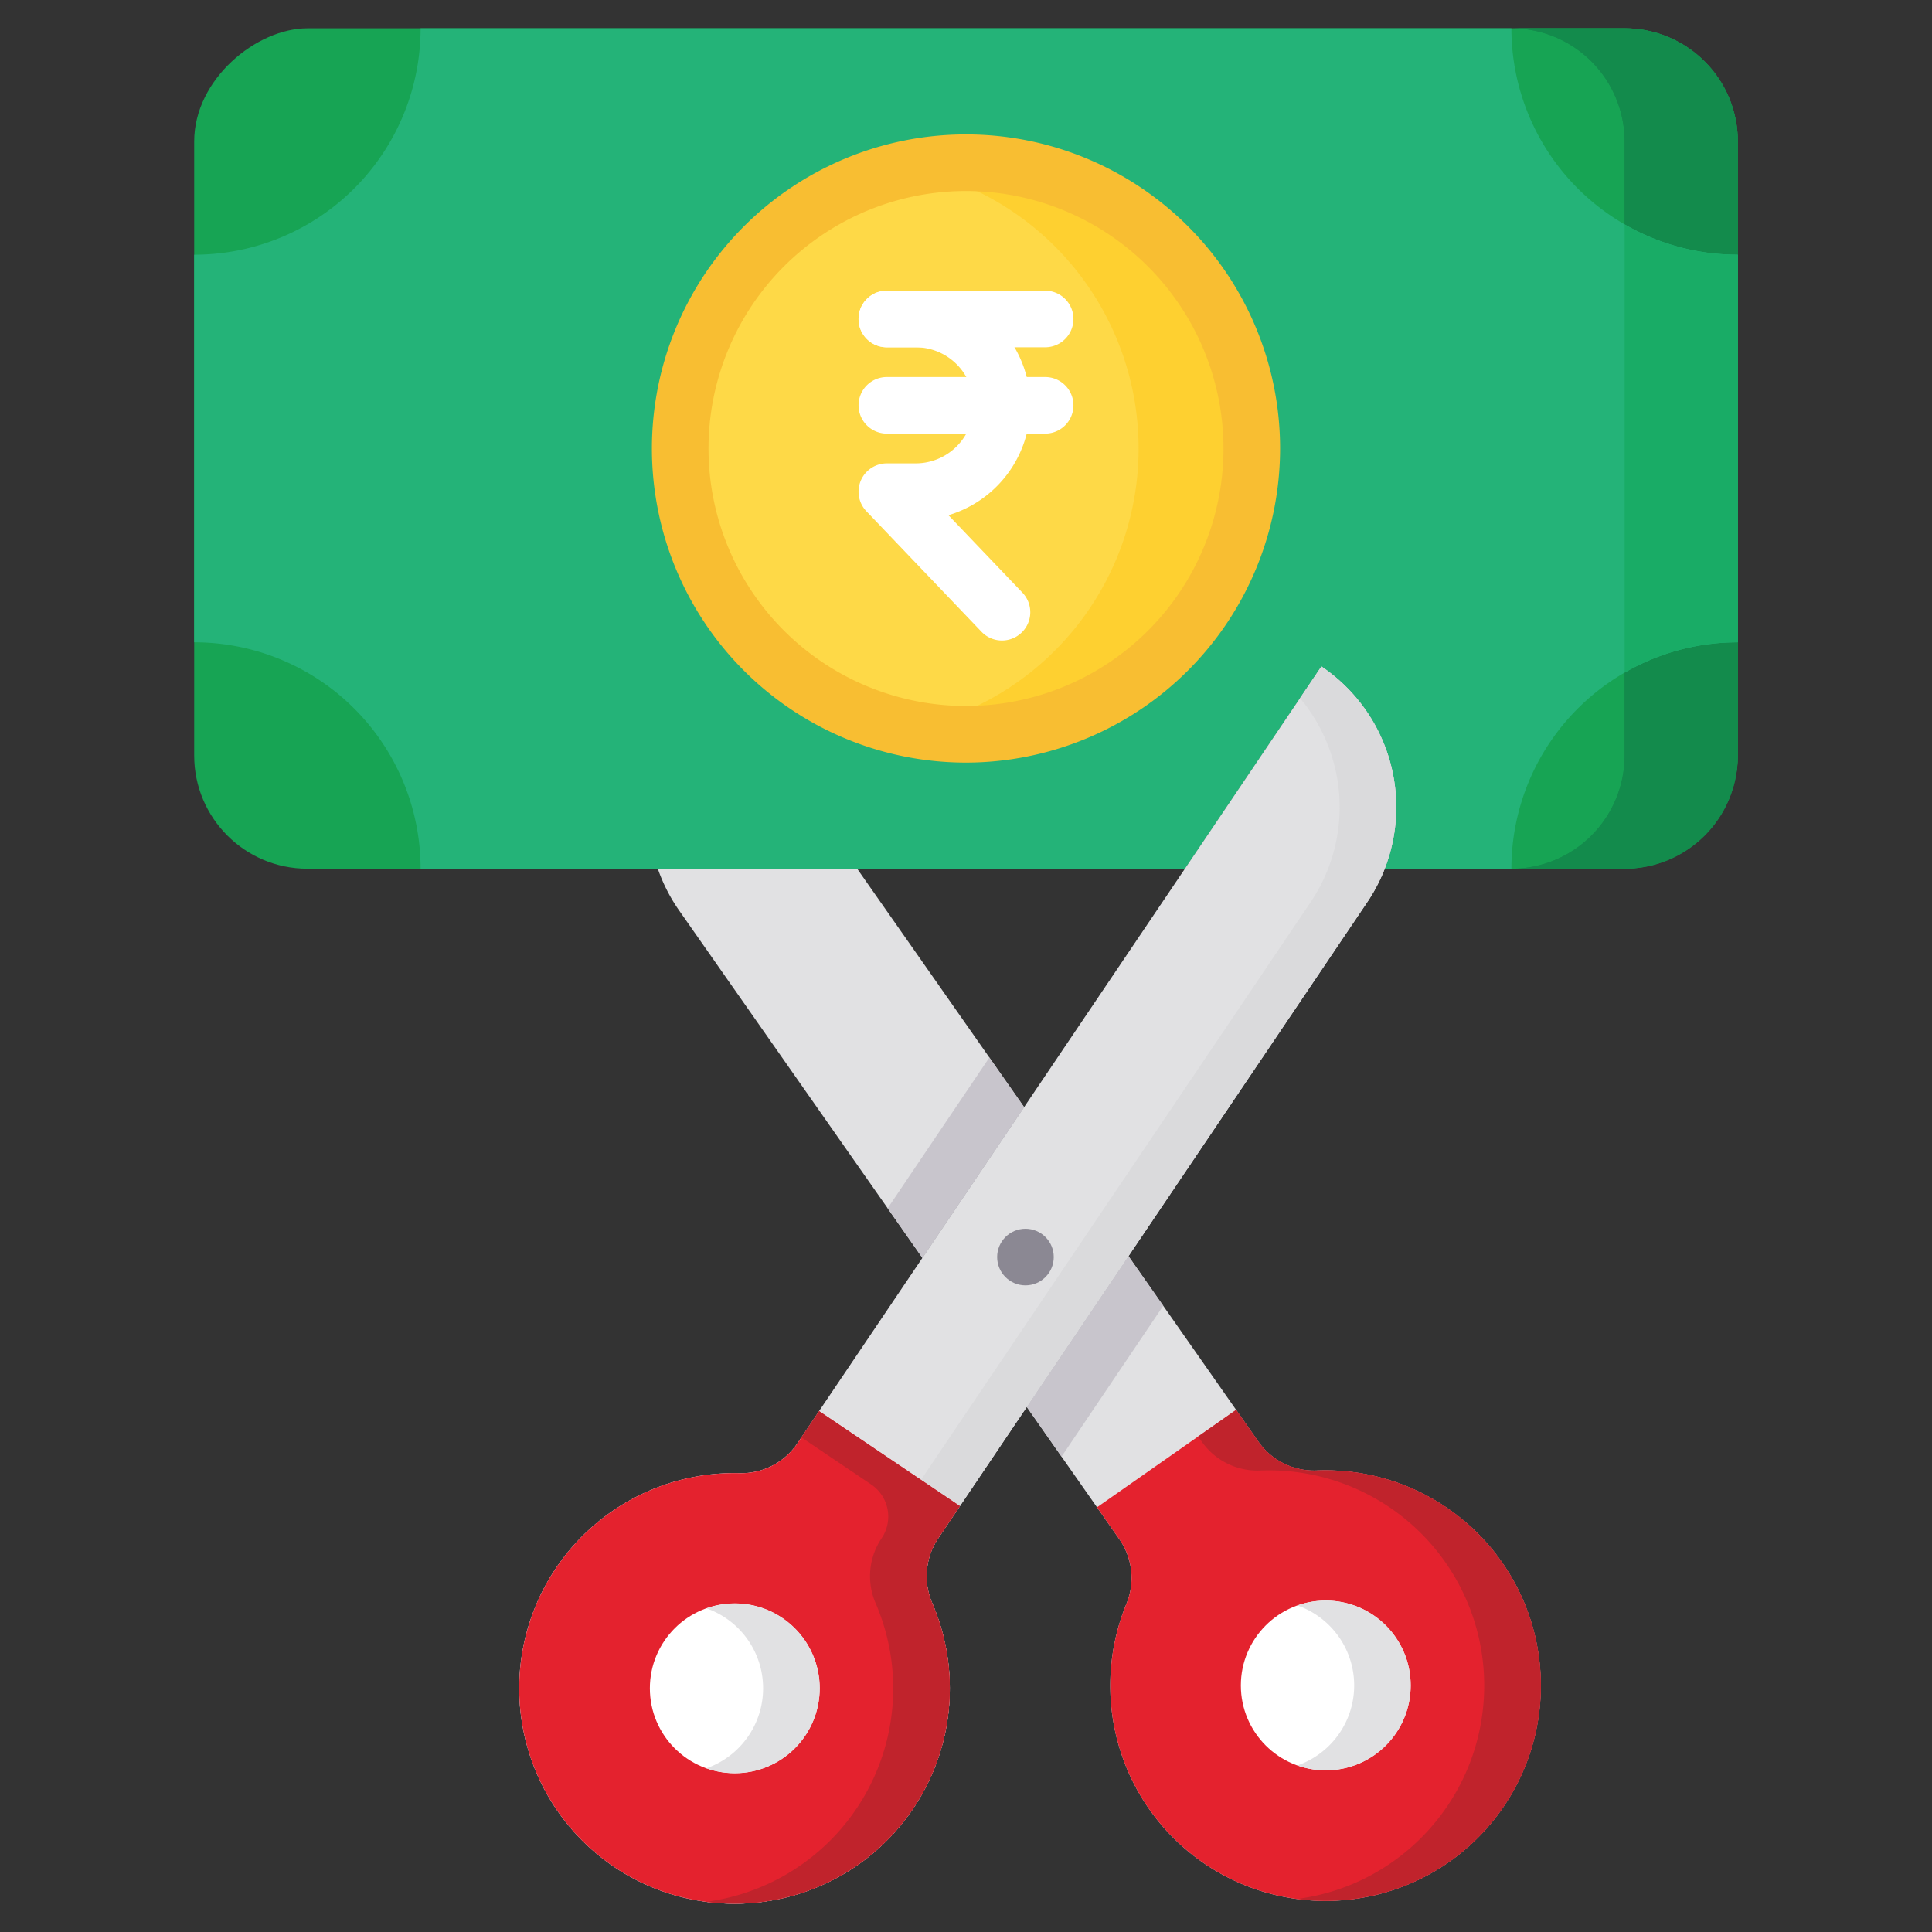 <svg xmlns="http://www.w3.org/2000/svg" data-name="Layer 1" viewBox="0 0 512 512"><rect x="0" y="0" width="512" height="512" fill="#333333" stroke="none"/><path fill="#e1e1e3" d="M381.76,494.94A57.054,57.054,0,0,1,298.57,424.88a17.951,17.951,0,0,0-2.02-17.1L290.72,399.45,281.32,386.02,235.24,320.21l-55.25-78.9a44.993,44.993,0,0,1,11.05-62.67l71.15,101.61L308.27,346.05l19.32,27.59,5.89,8.41a18.002,18.002,0,0,0,15.5,7.65,57.056,57.056,0,0,1,32.78,105.24Z"/><path fill="#e4222e" d="M381.76,494.94A57.054,57.054,0,0,1,298.57,424.88a17.951,17.951,0,0,0-2.02-17.1L290.72,399.45,327.58,373.64h.01l5.89,8.41a18.002,18.002,0,0,0,15.5,7.65,57.056,57.056,0,0,1,32.78,105.24Z"/><path fill="#c0232c" d="M398.02,413.99a57.003,57.003,0,0,0-49.04-24.29,18.002,18.002,0,0,1-15.5-7.65l-5.89-8.41h-.01l-10.058,7.043.958,1.367a18.002,18.002,0,0,0,15.5,7.65,57.056,57.056,0,0,1,32.78,105.24,56.348,56.348,0,0,1-22.886,8.277A56.984,56.984,0,0,0,398.02,413.99Z"/><rect width="222.717" height="409.076" x="144.642" y="-85.68" fill="#17a454" rx="30" transform="rotate(-90 256 118.858)"/><path fill="#138b4c" d="M430.538,7.5h-30a30,30,0,0,1,30,30V200.217a30,30,0,0,1-30,30h30a30,30,0,0,0,30-30V37.5A30,30,0,0,0,430.538,7.5Z"/><path fill="#138b4c" d="M460.54,37.5V200.22a29.998,29.998,0,0,1-30,30h-30a29.998,29.998,0,0,0,30-30V37.5a29.998,29.998,0,0,0-30-30h30A29.998,29.998,0,0,1,460.54,37.5Z"/><path fill="#24b378" d="M460.538,67.5V170.217a60,60,0,0,0-60,60H111.462a60,60,0,0,0-60-60V67.5a60,60,0,0,0,60-60H400.538A60,60,0,0,0,460.538,67.5Z"/><path fill="#19ac66" d="M460.54,67.5V170.22a59.686,59.686,0,0,0-30,8.03V59.47A59.686,59.686,0,0,0,460.54,67.5Z"/><circle cx="256" cy="118.858" r="75.738" fill="#fed947"/><path fill="#fed030" d="M256,43.12a76.065,76.065,0,0,0-15,1.492,75.748,75.748,0,0,1,0,148.493A75.742,75.742,0,1,0,256,43.12Z"/><path fill="#f8be32" d="M256,202.097a83.238,83.238,0,1,1,83.238-83.238A83.333,83.333,0,0,1,256,202.097Zm0-151.477a68.238,68.238,0,1,0,68.238,68.238A68.315,68.315,0,0,0,256,50.62Z"/><path fill="#fff" d="M276.975 92.035H235.025a7.5 7.5 0 0 1 0-15h41.949a7.5 7.5 0 0 1 0 15zM276.975 114.917H235.025a7.5 7.5 0 1 1 0-15h41.949a7.5 7.5 0 0 1 0 15z"/><path fill="#fff" d="M265.535,169.741a7.481,7.481,0,0,1-5.425-2.319l-30.509-31.942a7.501,7.501,0,0,1,5.424-12.681h7.627a15.382,15.382,0,1,0,0-30.764h-7.627a7.5,7.5,0,0,1,0-15h7.627a30.384,30.384,0,0,1,8.696,59.496l19.609,20.529a7.5,7.5,0,0,1-5.423,12.681Z"/><polygon fill="#c8c5cc" points="308.27 346.05 281.32 386.02 235.24 320.21 262.19 280.25 308.27 346.05"/><path fill="#8b8893" d="M362.33,239.08,254.38,399.13v.01l-5.74,8.51A17.994,17.994,0,0,0,247.05,424.86a57.055,57.055,0,1,1-50.9-34.45,17.951,17.951,0,0,0,15.24-8.01l5.68-8.43L350.19,176.62A44.988,44.988,0,0,1,362.33,239.08Z"/><path fill="#e1e1e3" d="M362.33,239.08,254.38,399.13v.01l-5.74,8.51A17.994,17.994,0,0,0,247.05,424.86a57.055,57.055,0,1,1-50.9-34.45,17.951,17.951,0,0,0,15.24-8.01l5.68-8.43L350.19,176.62A44.988,44.988,0,0,1,362.33,239.08Z"/><path fill="#dadadc" d="M350.19,176.62l-5.671,8.407A44.997,44.997,0,0,1,347.33,239.08L239.38,399.13v.01l-5.74,8.51A17.994,17.994,0,0,0,232.05,424.86a57.048,57.048,0,0,1-44.902,79.135A57.051,57.051,0,0,0,247.05,424.86a17.994,17.994,0,0,1,1.59-17.21l5.74-8.51v-.01l107.95-160.05A44.988,44.988,0,0,0,350.19,176.62Z"/><path fill="#e4222e" d="M248.64,407.65A17.994,17.994,0,0,0,247.05,424.86a57.055,57.055,0,1,1-50.9-34.45,17.951,17.951,0,0,0,15.24-8.01l5.68-8.43,37.31,25.16v.01Z"/><path fill="#c0232c" d="M254.38,399.14v-.01l-37.31-25.16-4.686,6.955L230.871,393.399a10.266,10.266,0,0,1,2.769,14.251h0A17.994,17.994,0,0,0,232.05,424.86a57.048,57.048,0,0,1-44.902,79.135A57.051,57.051,0,0,0,247.05,424.86a17.994,17.994,0,0,1,1.59-17.21Z"/><circle cx="194.721" cy="447.421" r="22.5" fill="#fff"/><path fill="#e1e1e3" d="M207.303,428.768a22.444,22.444,0,0,0-20.079-2.535,22.46,22.46,0,0,1-.006,42.377,22.487,22.487,0,0,0,20.085-39.842Z"/><circle cx="271.755" cy="333.135" r="7.5" fill="#8b8893"/><circle cx="351.34" cy="446.663" r="22.5" fill="#fff"/><path fill="#e1e1e3" d="M369.771,433.758a22.491,22.491,0,0,0-25.932-8.288,22.456,22.456,0,0,1,.002,42.387A22.485,22.485,0,0,0,369.771,433.758Z"/></svg>